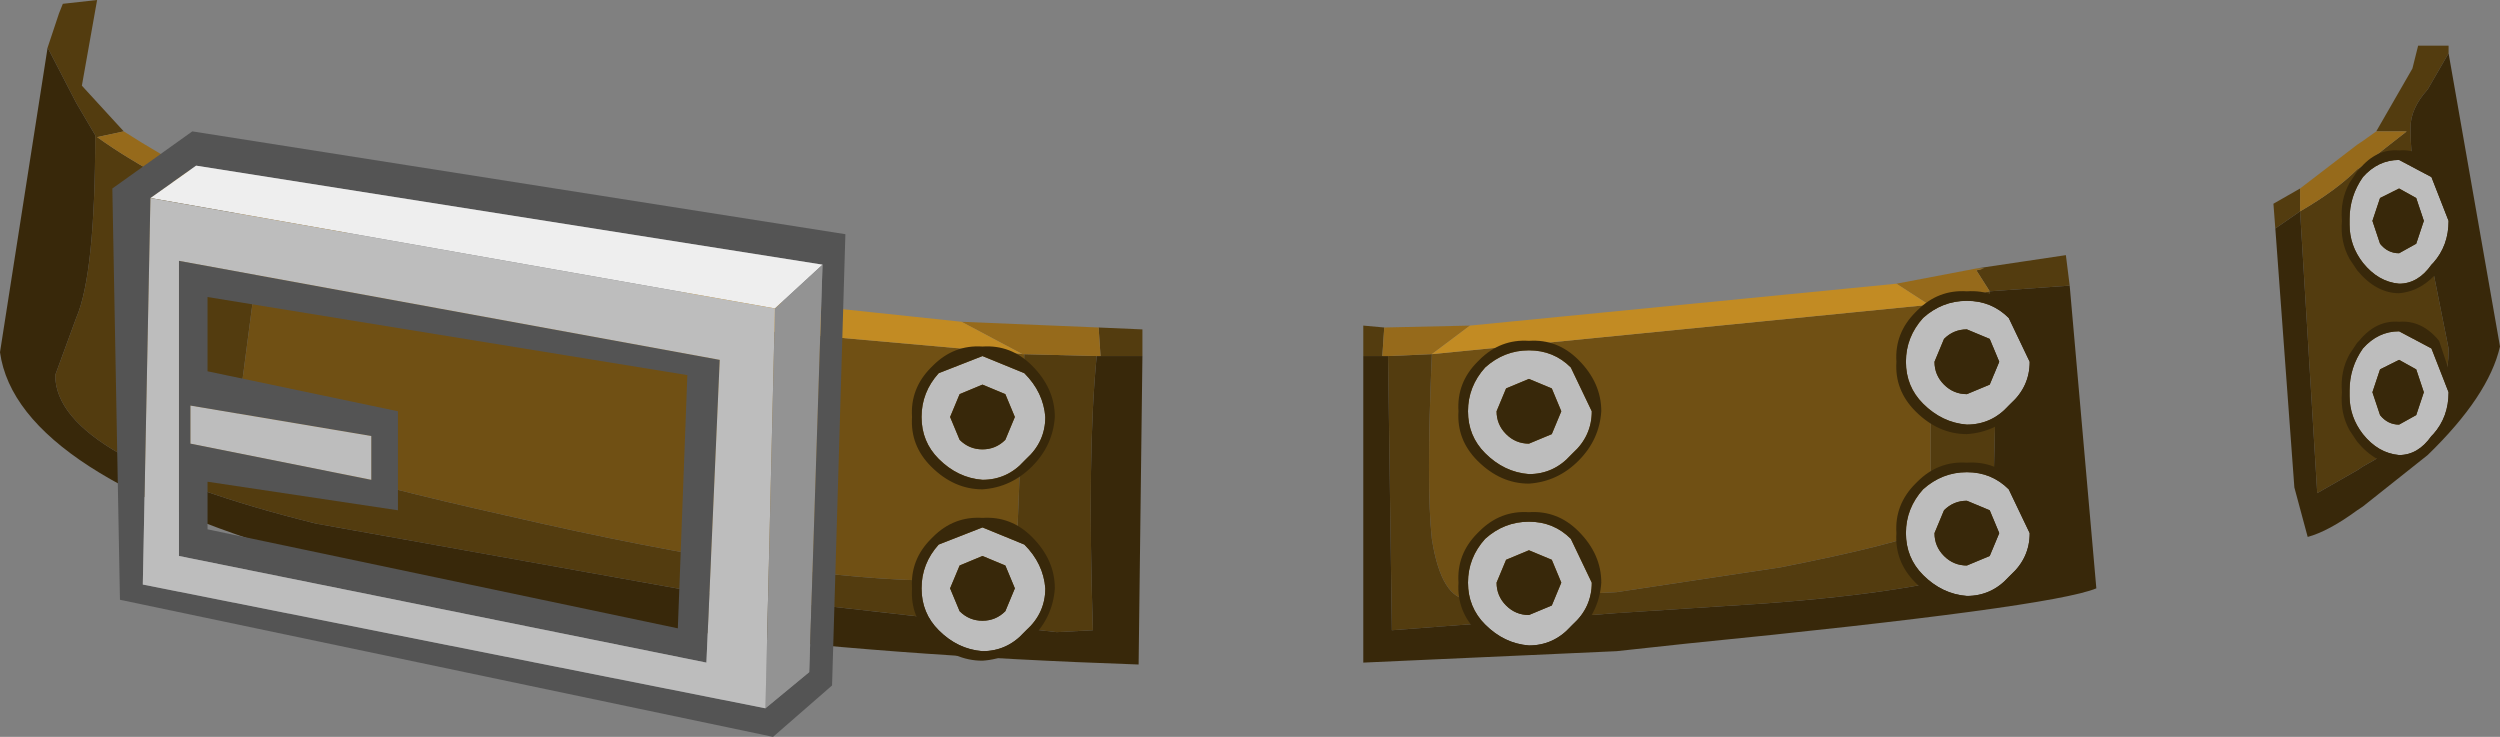 <?xml version="1.0" encoding="UTF-8" standalone="no"?>
<svg xmlns:ffdec="https://www.free-decompiler.com/flash" xmlns:xlink="http://www.w3.org/1999/xlink" ffdec:objectType="shape" height="19.35px" width="65.65px" xmlns="http://www.w3.org/2000/svg">
  <rect width="100%" height="100%" fill="#808080" stroke="none"/>
  <g transform="matrix(1.0, 0.0, 0.0, 1.0, 28.55, 17.2)">
    <path d="M22.15 -9.2 L22.15 -3.3 Q21.25 -2.9 18.2 -2.3 L13.9 -1.65 10.05 -1.45 Q9.3 -1.45 9.05 -3.05 8.9 -4.4 9.05 -7.9 L22.15 -9.2 M-1.65 -7.9 L-1.85 -2.8 Q-2.05 -1.95 -3.8 -1.95 -7.85 -1.95 -15.2 -3.65 -22.35 -5.25 -22.35 -5.95 L-21.65 -11.3 Q-18.35 -9.7 -12.9 -8.9 L-1.65 -7.9" fill="#705014" fill-rule="evenodd" stroke="none"/>
    <path d="M7.9 -7.85 L9.05 -7.9 Q8.9 -4.4 9.05 -3.05 9.3 -1.45 10.05 -1.45 L13.9 -1.65 18.2 -2.3 Q21.25 -2.9 22.15 -3.3 L22.15 -9.2 22.1 -9.2 23.7 -9.55 23.35 -10.1 23.55 -10.15 23.35 -10.15 25.7 -10.5 25.8 -9.7 23.7 -9.55 23.85 -6.45 23.75 -2.3 Q21.85 -1.65 17.75 -1.35 L13.9 -1.1 8.0 -0.65 7.9 -7.85 M7.8 -8.6 L7.75 -7.85 7.25 -7.85 7.25 -8.65 7.8 -8.6 M0.35 -7.85 L0.3 -8.6 1.45 -8.55 1.45 -7.85 0.35 -7.85 M-1.7 -7.9 L0.25 -7.85 Q0.0 -5.35 0.15 -0.65 L-0.8 -0.6 -10.5 -1.7 -20.25 -3.45 Q-27.1 -5.15 -27.1 -7.35 L-26.55 -8.85 Q-26.05 -10.0 -26.05 -13.65 L-26.55 -14.5 -27.3 -15.95 -27.0 -16.85 -26.9 -17.1 -26.0 -17.2 -26.4 -14.95 -25.3 -13.75 -26.0 -13.6 Q-24.4 -12.45 -21.65 -11.3 L-22.35 -5.95 Q-22.35 -5.25 -15.2 -3.65 -7.85 -1.95 -3.8 -1.95 -2.05 -1.95 -1.85 -2.8 L-1.65 -7.9 -1.7 -7.9 M31.85 -12.25 L31.85 -11.65 Q32.8 -12.2 33.35 -12.75 L33.5 -12.85 34.65 -13.75 33.85 -13.75 34.8 -15.4 34.95 -16.0 35.75 -16.0 35.75 -15.8 35.2 -14.85 Q34.75 -14.35 34.75 -13.85 34.75 -12.5 35.25 -10.55 L35.75 -8.05 Q35.75 -7.0 35.3 -6.35 34.7 -5.6 33.5 -4.95 L33.35 -4.85 32.3 -4.25 31.85 -11.65 31.2 -11.2 31.15 -11.85 31.85 -12.25" fill="#533c0f" fill-rule="evenodd" stroke="none"/>
    <path d="M7.75 -7.85 L7.9 -7.85 8.0 -0.65 13.9 -1.1 17.75 -1.35 Q21.85 -1.65 23.75 -2.3 L23.85 -6.45 23.7 -9.55 25.8 -9.7 26.5 -1.75 Q25.3 -1.25 15.75 -0.3 L13.9 -0.1 7.25 0.2 7.25 -7.85 7.75 -7.85 M0.25 -7.85 L0.35 -7.85 1.45 -7.85 1.35 0.25 Q-11.9 -0.2 -20.05 -2.45 -28.1 -4.7 -28.55 -7.95 L-27.3 -15.95 -26.55 -14.5 -26.05 -13.65 Q-26.05 -10.0 -26.55 -8.85 L-27.1 -7.35 Q-27.1 -5.15 -20.25 -3.45 L-10.5 -1.7 -0.8 -0.6 0.15 -0.65 Q0.0 -5.35 0.25 -7.85 M31.2 -11.2 L31.85 -11.65 32.3 -4.25 33.35 -4.85 33.5 -4.95 Q34.7 -5.6 35.3 -6.35 35.75 -7.0 35.75 -8.05 L35.25 -10.55 Q34.75 -12.5 34.75 -13.85 34.75 -14.35 35.2 -14.85 L35.75 -15.8 37.1 -8.1 Q36.8 -6.8 35.2 -5.25 L33.5 -3.9 33.35 -3.8 Q32.6 -3.25 32.05 -3.1 L31.7 -4.4 31.2 -11.2" fill="#38280a" fill-rule="evenodd" stroke="none"/>
    <path d="M7.9 -7.85 L7.75 -7.85 7.8 -8.6 10.05 -8.65 9.05 -7.9 7.9 -7.85 M0.35 -7.85 L0.25 -7.85 -1.7 -7.9 -3.3 -8.75 0.3 -8.6 0.35 -7.85 M22.1 -9.2 L21.25 -9.75 23.35 -10.15 23.55 -10.15 23.35 -10.1 23.7 -9.55 22.1 -9.2 M33.85 -13.75 L34.65 -13.75 33.5 -12.85 33.35 -12.75 Q32.8 -12.2 31.85 -11.65 L31.85 -12.25 33.35 -13.4 33.5 -13.5 33.85 -13.75 M-21.65 -11.3 Q-24.4 -12.45 -26.0 -13.6 L-25.3 -13.75 Q-23.35 -12.5 -21.7 -11.9 L-18.5 -10.75 -21.65 -11.3" fill="#966a1b" fill-rule="evenodd" stroke="none"/>
    <path d="M9.05 -7.9 L10.05 -8.65 21.25 -9.75 22.1 -9.2 22.15 -9.2 9.05 -7.9 M-3.3 -8.75 L-1.7 -7.9 -1.65 -7.9 -12.9 -8.9 Q-18.35 -9.7 -21.65 -11.3 L-18.5 -10.75 -14.15 -9.9 -3.3 -8.75" fill="#c28b23" fill-rule="evenodd" stroke="none"/>
    <path d="M-23.55 -6.55 L-23.55 -5.55 -18.8 -4.6 -18.8 -5.75 -23.55 -6.55 M-23.85 -10.35 L-9.65 -7.75 -10.0 0.2 -23.85 -2.6 -23.85 -10.35 M-24.6 -12.0 L-24.8 -1.85 -8.45 1.4 -7.3 0.45 -6.95 -10.25 -23.4 -12.85 -24.6 -12.0 M-23.1 -7.45 L-18.1 -6.4 -18.1 -3.8 -23.1 -4.55 -23.1 -3.3 -10.75 -0.7 -10.5 -7.35 -23.1 -9.4 -23.1 -7.45 M-23.5 -13.75 L-6.35 -11.05 -6.7 0.8 -8.25 2.15 -25.4 -1.45 -25.6 -12.25 -23.5 -13.75" fill="#545454" fill-rule="evenodd" stroke="none"/>
    <path d="M-24.6 -12.0 L-23.4 -12.85 -6.95 -10.25 -8.2 -9.1 -24.6 -12.0" fill="#eeeeee" fill-rule="evenodd" stroke="none"/>
    <path d="M-6.95 -10.25 L-7.3 0.45 -8.45 1.4 -8.2 -9.1 -6.95 -10.25" fill="#939393" fill-rule="evenodd" stroke="none"/>
    <path d="M-23.55 -6.55 L-18.8 -5.75 -18.8 -4.6 -23.55 -5.55 -23.55 -6.55 M-23.85 -10.35 L-23.85 -2.6 -10.0 0.2 -9.65 -7.75 -23.85 -10.35 M-8.45 1.4 L-24.8 -1.85 -24.6 -12.0 -8.2 -9.1 -8.45 1.4" fill="#bdbdbd" fill-rule="evenodd" stroke="none"/>
    <path d="M12.2 -7.0 L11.6 -7.25 11.0 -7.0 10.75 -6.4 Q10.75 -6.05 11.0 -5.8 11.25 -5.55 11.6 -5.55 L12.2 -5.8 12.45 -6.4 12.2 -7.0 M11.6 -8.0 Q12.25 -8.0 12.7 -7.55 L13.25 -6.4 Q13.25 -5.75 12.75 -5.3 L12.7 -5.25 Q12.25 -4.75 11.6 -4.75 10.95 -4.8 10.45 -5.3 10.0 -5.75 10.0 -6.4 10.0 -7.05 10.45 -7.55 10.95 -8.0 11.6 -8.0 M12.2 -2.5 L11.6 -2.75 11.0 -2.5 10.75 -1.9 Q10.75 -1.55 11.0 -1.3 11.25 -1.05 11.6 -1.05 L12.2 -1.3 12.45 -1.9 12.2 -2.5 M10.45 -0.8 Q10.0 -1.25 10.0 -1.9 10.0 -2.55 10.45 -3.05 10.95 -3.5 11.6 -3.5 12.25 -3.5 12.7 -3.05 L13.25 -1.9 Q13.25 -1.25 12.75 -0.8 L12.7 -0.75 Q12.25 -0.25 11.6 -0.25 10.95 -0.3 10.45 -0.8 M35.3 -12.55 L35.75 -11.4 Q35.75 -10.75 35.35 -10.3 L35.3 -10.25 Q34.95 -9.75 34.45 -9.75 33.9 -9.8 33.5 -10.3 33.15 -10.75 33.15 -11.3 L33.15 -11.45 Q33.15 -12.05 33.5 -12.55 33.9 -13.0 34.45 -13.0 L35.3 -12.55 M21.5 -7.7 Q21.5 -8.35 21.95 -8.85 22.45 -9.3 23.1 -9.3 23.75 -9.3 24.2 -8.85 L24.75 -7.7 Q24.75 -7.05 24.25 -6.6 L24.2 -6.55 Q23.75 -6.05 23.1 -6.05 22.45 -6.1 21.95 -6.6 21.5 -7.05 21.5 -7.7 M22.25 -7.7 Q22.25 -7.35 22.5 -7.1 22.75 -6.85 23.1 -6.85 L23.7 -7.1 23.95 -7.7 23.7 -8.3 23.1 -8.55 Q22.75 -8.55 22.5 -8.3 L22.25 -7.7 M23.95 -3.2 L23.7 -3.8 23.1 -4.05 Q22.75 -4.05 22.5 -3.8 L22.25 -3.2 Q22.25 -2.85 22.5 -2.6 22.75 -2.35 23.1 -2.35 L23.7 -2.6 23.95 -3.2 M24.2 -4.35 L24.75 -3.2 Q24.75 -2.55 24.25 -2.1 L24.2 -2.05 Q23.75 -1.55 23.1 -1.55 22.45 -1.6 21.95 -2.1 21.5 -2.55 21.5 -3.2 21.5 -3.85 21.95 -4.35 22.45 -4.8 23.1 -4.8 23.75 -4.8 24.2 -4.35 M35.1 -11.4 L34.9 -12.0 34.45 -12.25 33.95 -12.0 33.75 -11.4 33.95 -10.8 Q34.15 -10.55 34.45 -10.55 L34.9 -10.8 35.1 -11.4 M35.3 -8.05 L35.75 -6.9 Q35.75 -6.25 35.35 -5.8 L35.3 -5.75 Q34.95 -5.25 34.45 -5.25 33.9 -5.3 33.5 -5.8 33.15 -6.25 33.15 -6.8 L33.15 -6.95 Q33.15 -7.55 33.5 -8.05 33.9 -8.5 34.45 -8.5 L35.3 -8.05 M-3.35 -6.85 L-3.6 -6.25 -3.35 -5.65 Q-3.1 -5.4 -2.75 -5.4 -2.4 -5.4 -2.15 -5.65 L-1.9 -6.25 -2.15 -6.85 -2.75 -7.1 -3.35 -6.85 M33.95 -7.5 L33.75 -6.9 33.95 -6.3 Q34.15 -6.05 34.45 -6.05 L34.9 -6.3 35.1 -6.9 34.9 -7.5 34.45 -7.75 33.95 -7.5 M-3.9 -7.4 L-2.75 -7.85 -1.65 -7.4 Q-1.15 -6.9 -1.1 -6.25 -1.1 -5.6 -1.6 -5.15 L-1.65 -5.1 Q-2.1 -4.6 -2.75 -4.6 -3.4 -4.65 -3.9 -5.15 -4.35 -5.6 -4.35 -6.25 -4.35 -6.9 -3.9 -7.4 M-2.75 -2.6 L-3.35 -2.35 -3.6 -1.75 -3.35 -1.15 Q-3.1 -0.9 -2.75 -0.9 -2.4 -0.9 -2.15 -1.15 L-1.9 -1.75 -2.15 -2.35 -2.75 -2.6 M-3.9 -2.9 L-2.75 -3.35 -1.65 -2.9 Q-1.15 -2.4 -1.1 -1.75 -1.1 -1.1 -1.6 -0.65 L-1.65 -0.6 Q-2.1 -0.1 -2.75 -0.1 -3.4 -0.15 -3.9 -0.65 -4.35 -1.1 -4.35 -1.75 -4.35 -2.4 -3.9 -2.9" fill="#bdbdbd" fill-rule="evenodd" stroke="none"/>
    <path d="M10.3 -7.75 Q10.85 -8.3 11.6 -8.25 12.35 -8.3 12.9 -7.75 13.5 -7.15 13.5 -6.4 13.45 -5.65 12.9 -5.1 12.35 -4.55 11.6 -4.5 10.85 -4.5 10.25 -5.1 9.7 -5.65 9.75 -6.4 9.7 -7.15 10.25 -7.7 L10.3 -7.75 M12.2 -7.0 L12.45 -6.4 12.2 -5.8 11.6 -5.55 Q11.25 -5.55 11.0 -5.8 10.75 -6.05 10.75 -6.4 L11.0 -7.0 11.6 -7.25 12.2 -7.0 M11.6 -8.0 Q10.95 -8.0 10.45 -7.55 10.0 -7.05 10.0 -6.4 10.0 -5.75 10.45 -5.3 10.95 -4.8 11.6 -4.75 12.25 -4.75 12.7 -5.25 L12.75 -5.3 Q13.25 -5.75 13.25 -6.4 L12.7 -7.55 Q12.25 -8.0 11.6 -8.0 M10.25 -3.2 L10.3 -3.25 Q10.85 -3.8 11.6 -3.75 12.35 -3.8 12.9 -3.25 13.5 -2.65 13.5 -1.9 13.45 -1.15 12.9 -0.6 12.35 -0.05 11.6 0.0 10.85 0.0 10.25 -0.6 9.7 -1.15 9.75 -1.9 9.7 -2.65 10.25 -3.2 M12.2 -2.5 L12.45 -1.9 12.2 -1.3 11.6 -1.05 Q11.25 -1.05 11.0 -1.3 10.75 -1.55 10.75 -1.9 L11.0 -2.5 11.6 -2.75 12.2 -2.5 M35.3 -12.55 L34.45 -13.0 Q33.9 -13.0 33.5 -12.55 33.15 -12.05 33.15 -11.45 L33.15 -11.3 Q33.15 -10.75 33.5 -10.3 33.9 -9.8 34.45 -9.75 34.95 -9.75 35.3 -10.25 L35.35 -10.3 Q35.75 -10.75 35.75 -11.4 L35.3 -12.55 M10.45 -0.8 Q10.95 -0.3 11.6 -0.25 12.25 -0.25 12.7 -0.75 L12.75 -0.8 Q13.25 -1.25 13.25 -1.9 L12.7 -3.05 Q12.25 -3.5 11.6 -3.5 10.95 -3.5 10.45 -3.05 10.0 -2.55 10.0 -1.9 10.0 -1.25 10.45 -0.8 M33.15 -12.4 L33.35 -12.7 33.4 -12.75 Q33.85 -13.3 34.45 -13.25 35.05 -13.3 35.5 -12.75 L35.95 -11.4 Q35.9 -10.65 35.5 -10.1 35.05 -9.55 34.45 -9.5 33.85 -9.5 33.35 -10.1 L33.15 -10.4 Q32.9 -10.85 32.95 -11.4 32.9 -11.95 33.15 -12.4 M21.5 -7.7 Q21.5 -7.05 21.95 -6.6 22.45 -6.1 23.1 -6.05 23.75 -6.05 24.2 -6.55 L24.25 -6.6 Q24.75 -7.05 24.75 -7.7 L24.2 -8.85 Q23.75 -9.3 23.1 -9.3 22.45 -9.3 21.95 -8.85 21.5 -8.35 21.5 -7.7 M22.25 -7.7 L22.5 -8.3 Q22.75 -8.55 23.1 -8.55 L23.7 -8.3 23.95 -7.7 23.7 -7.1 23.1 -6.85 Q22.75 -6.85 22.5 -7.1 22.25 -7.35 22.25 -7.7 M21.75 -6.4 Q21.2 -6.95 21.25 -7.7 21.2 -8.45 21.75 -9.0 L21.8 -9.05 Q22.35 -9.6 23.1 -9.55 23.85 -9.6 24.4 -9.05 25.0 -8.45 25.0 -7.7 24.95 -6.95 24.4 -6.4 23.85 -5.85 23.1 -5.8 22.35 -5.8 21.75 -6.4 M23.95 -3.2 L23.7 -2.6 23.1 -2.35 Q22.75 -2.35 22.5 -2.6 22.25 -2.85 22.25 -3.2 L22.5 -3.8 Q22.75 -4.05 23.1 -4.05 L23.7 -3.8 23.95 -3.2 M23.1 -5.05 Q23.85 -5.1 24.4 -4.55 25.0 -3.95 25.0 -3.2 24.95 -2.45 24.4 -1.9 23.85 -1.35 23.1 -1.3 22.35 -1.3 21.75 -1.9 21.2 -2.45 21.25 -3.2 21.2 -3.95 21.75 -4.5 L21.8 -4.55 Q22.35 -5.1 23.1 -5.05 M24.2 -4.35 Q23.75 -4.8 23.1 -4.8 22.45 -4.8 21.95 -4.35 21.5 -3.85 21.5 -3.2 21.5 -2.55 21.95 -2.1 22.45 -1.6 23.1 -1.55 23.75 -1.55 24.2 -2.05 L24.25 -2.1 Q24.75 -2.55 24.75 -3.2 L24.2 -4.35 M35.5 -8.25 L35.95 -6.9 Q35.9 -6.15 35.5 -5.6 35.05 -5.05 34.45 -5.0 33.85 -5.0 33.35 -5.6 L33.15 -5.9 Q32.9 -6.35 32.95 -6.9 32.9 -7.45 33.15 -7.9 L33.35 -8.2 33.4 -8.25 Q33.85 -8.8 34.45 -8.75 35.05 -8.8 35.5 -8.25 M35.1 -11.4 L34.9 -10.8 34.45 -10.55 Q34.15 -10.55 33.95 -10.8 L33.75 -11.4 33.95 -12.0 34.45 -12.25 34.9 -12.0 35.1 -11.4 M35.3 -8.05 L34.45 -8.5 Q33.9 -8.5 33.5 -8.05 33.15 -7.55 33.15 -6.95 L33.15 -6.8 Q33.15 -6.25 33.5 -5.8 33.9 -5.3 34.45 -5.25 34.95 -5.25 35.3 -5.75 L35.35 -5.8 Q35.75 -6.25 35.75 -6.9 L35.3 -8.05 M33.95 -7.5 L34.45 -7.75 34.9 -7.5 35.1 -6.9 34.9 -6.3 34.45 -6.05 Q34.15 -6.05 33.95 -6.3 L33.75 -6.9 33.95 -7.5 M-3.35 -6.85 L-2.75 -7.1 -2.15 -6.85 -1.9 -6.25 -2.15 -5.65 Q-2.4 -5.4 -2.75 -5.4 -3.1 -5.4 -3.35 -5.65 L-3.6 -6.25 -3.35 -6.85 M-3.9 -7.4 Q-4.35 -6.9 -4.35 -6.25 -4.35 -5.6 -3.9 -5.15 -3.4 -4.65 -2.75 -4.6 -2.1 -4.6 -1.65 -5.1 L-1.6 -5.15 Q-1.1 -5.6 -1.1 -6.25 -1.15 -6.9 -1.65 -7.4 L-2.75 -7.85 -3.9 -7.4 M-4.05 -3.1 Q-3.5 -3.65 -2.75 -3.6 -2.0 -3.65 -1.45 -3.1 -0.85 -2.5 -0.85 -1.75 -0.9 -1.0 -1.45 -0.45 -2.0 0.1 -2.75 0.15 -3.5 0.15 -4.1 -0.45 -4.65 -1.0 -4.6 -1.75 -4.65 -2.5 -4.1 -3.05 L-4.05 -3.1 M-4.05 -7.6 Q-3.5 -8.15 -2.75 -8.1 -2.0 -8.15 -1.45 -7.6 -0.85 -7.0 -0.85 -6.25 -0.9 -5.5 -1.45 -4.95 -2.0 -4.4 -2.75 -4.35 -3.5 -4.35 -4.1 -4.95 -4.65 -5.5 -4.6 -6.25 -4.65 -7.0 -4.1 -7.55 L-4.05 -7.6 M-2.75 -2.6 L-2.15 -2.35 -1.9 -1.75 -2.15 -1.15 Q-2.4 -0.9 -2.75 -0.9 -3.1 -0.9 -3.35 -1.15 L-3.6 -1.75 -3.35 -2.35 -2.75 -2.6 M-3.9 -2.9 Q-4.35 -2.4 -4.35 -1.75 -4.35 -1.1 -3.9 -0.65 -3.4 -0.15 -2.75 -0.1 -2.1 -0.1 -1.65 -0.6 L-1.6 -0.65 Q-1.1 -1.1 -1.1 -1.75 -1.15 -2.4 -1.65 -2.9 L-2.75 -3.35 -3.9 -2.9" fill="#38280a" fill-rule="evenodd" stroke="none"/>
  </g>
</svg>
